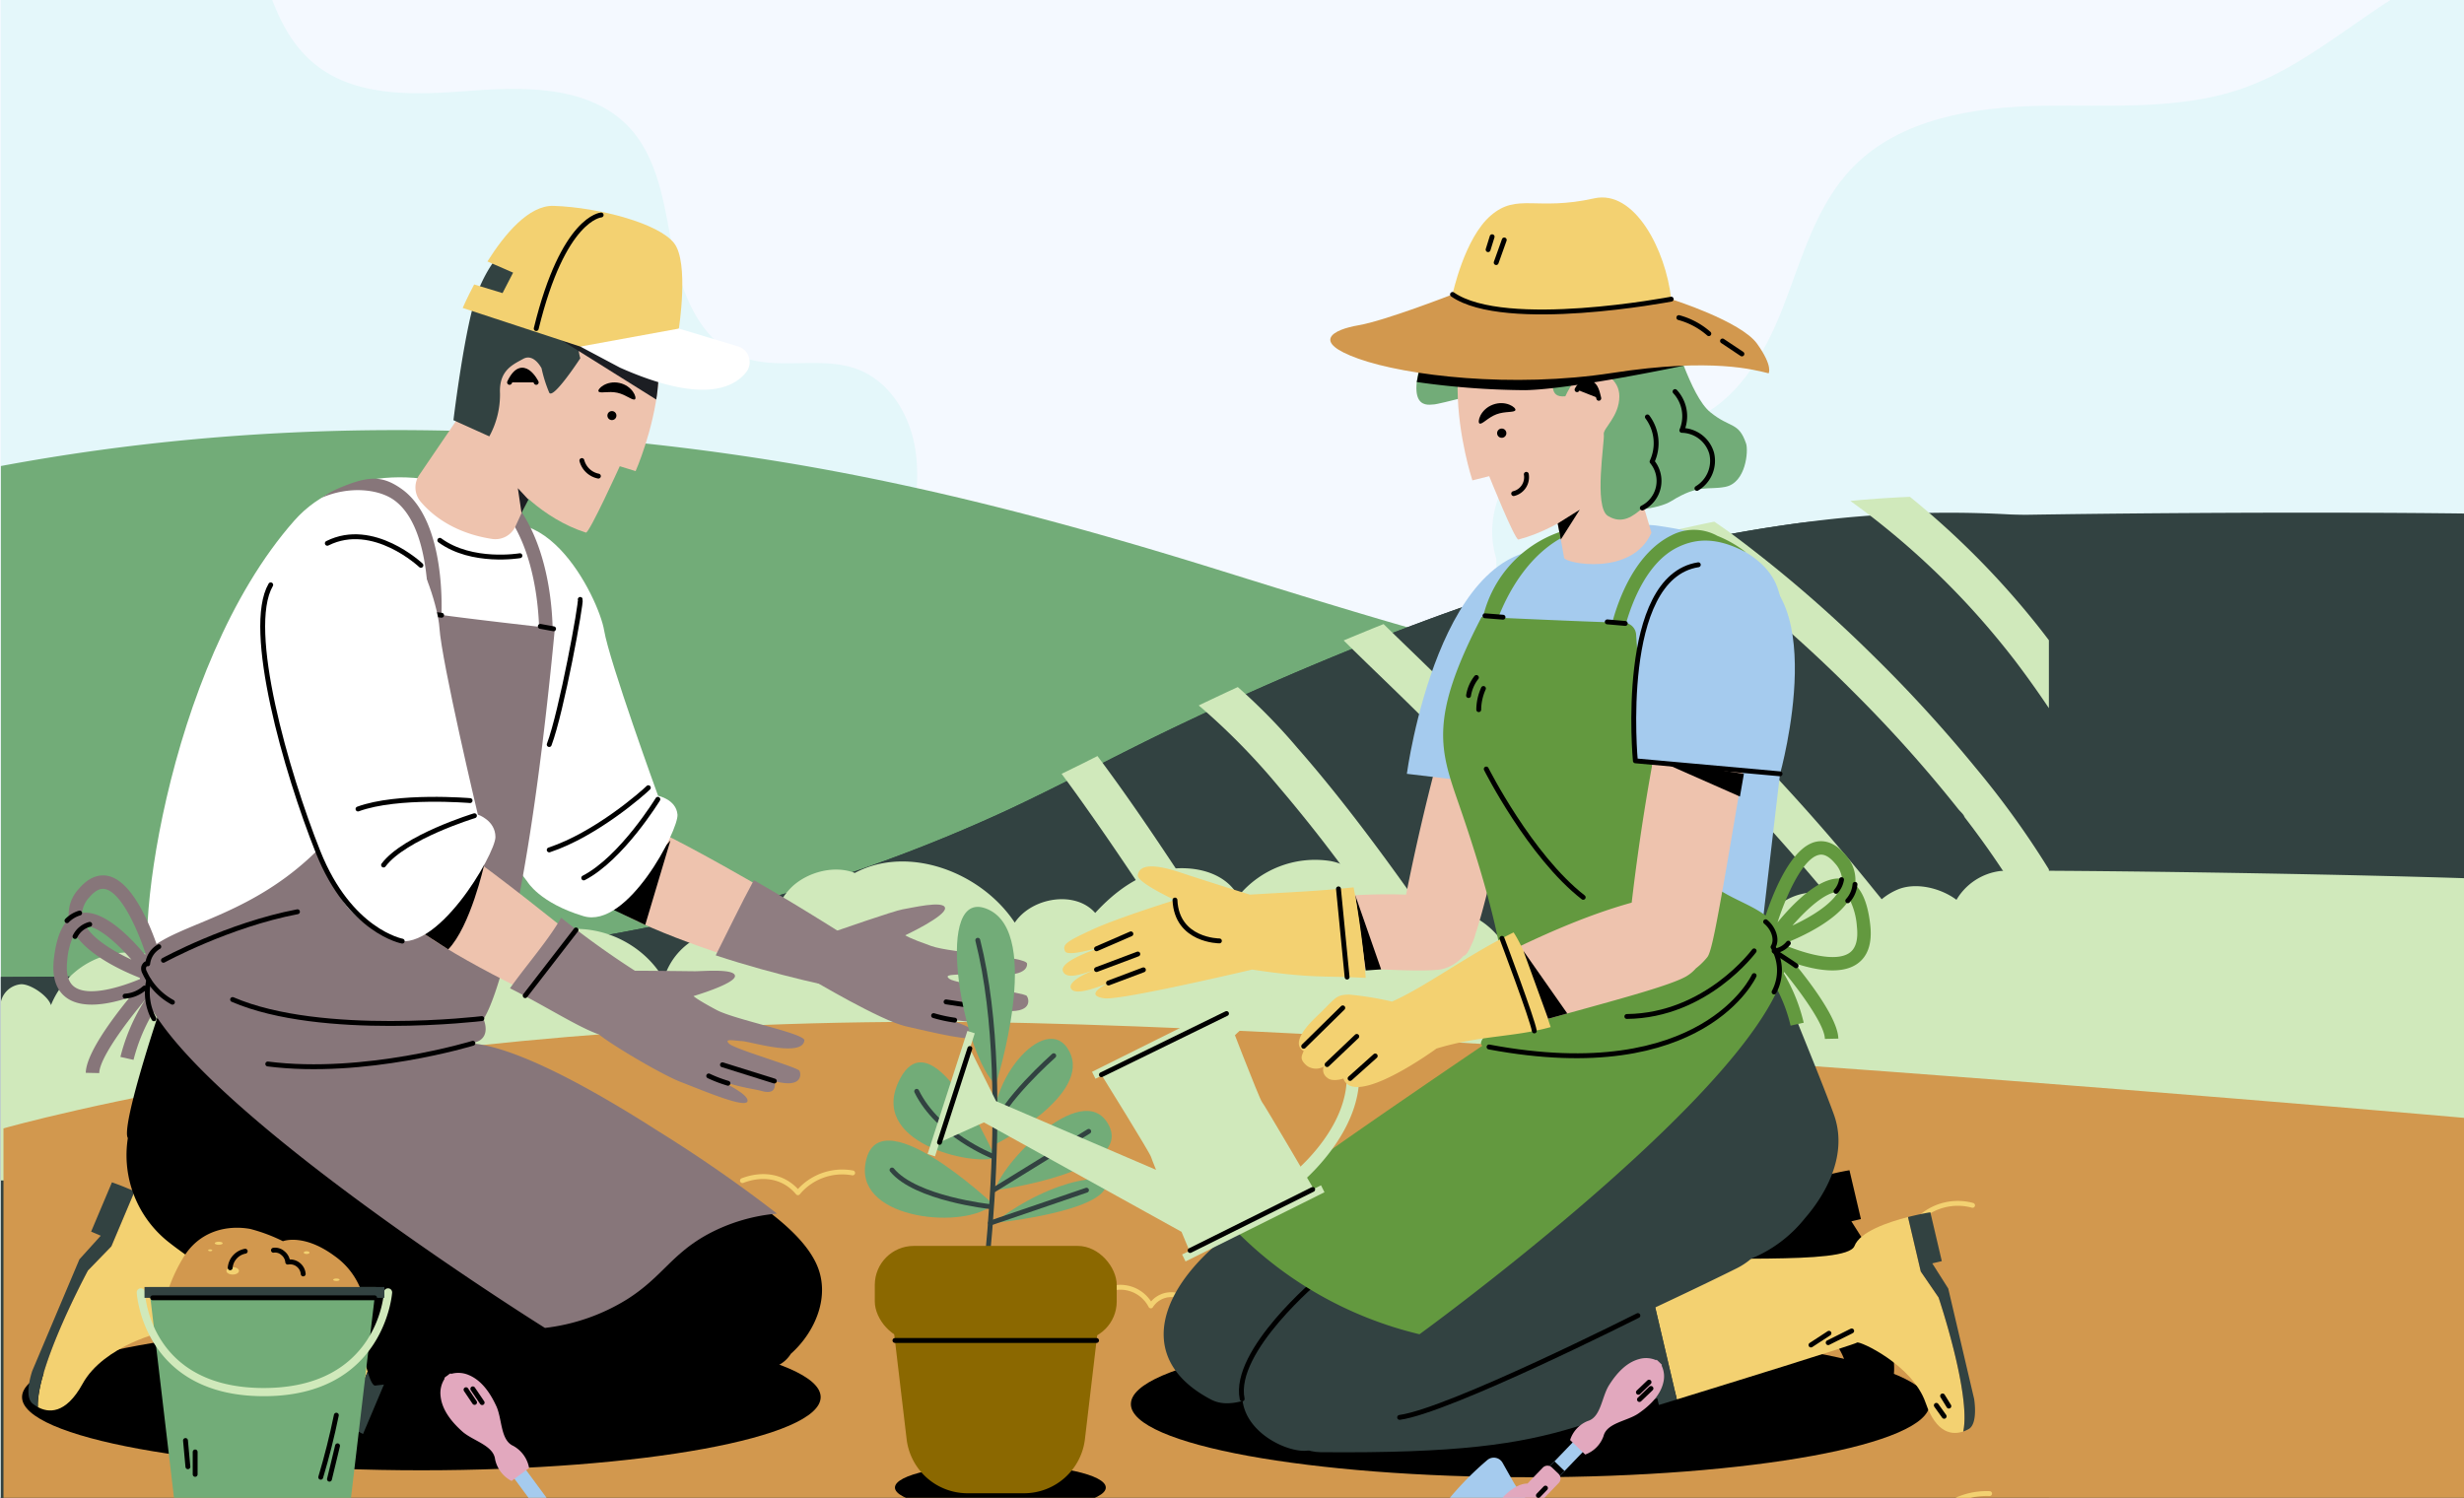 <svg xmlns="http://www.w3.org/2000/svg" xmlns:xlink="http://www.w3.org/1999/xlink" width="505" height="307" viewBox="0 0 505 307">
  <rect x="0" y="0" width="505" height="307" fill="#333333" stroke="none"/>
  <defs>
    <clipPath id="clip-path">
      <rect id="Rectangle_415388" data-name="Rectangle 415388" width="505" height="307" transform="translate(180.051 3998)" fill="#fff" stroke="#707070" stroke-width="1"/>
    </clipPath>
    <clipPath id="clip-path-2">
      <path id="Path_901445" data-name="Path 901445" d="M422.411,170.646V373.762H16.07V261.856c42.287-.149,84.7-1.313,126.141-9.434a318.688,318.688,0,0,0,73.716-23.75c11.311-5.289,22.24-11.238,33.513-16.6q16.886-8.031,34.283-15.129c13.148-5.332,26.792-10.3,40.757-14.493.537-.161,1.076-.318,1.613-.476q1.282-.379,2.566-.749,1.58-.453,3.169-.892c.376-.1.753-.21,1.13-.314q2-.547,4.011-1.074l.414-.11q2.2-.569,4.4-1.111c.052-.013.1-.028.158-.04q2.227-.546,4.464-1.062l.236-.054q2.132-.489,4.268-.948l.588-.125q1.924-.411,3.853-.794l1.162-.229q1.619-.315,3.242-.613.975-.178,1.951-.349,1.217-.215,2.435-.417,1.471-.246,2.944-.475.723-.112,1.447-.222,2.064-.31,4.128-.588l.276-.038a230.3,230.3,0,0,1,30.172-2.053c6.438,0,12.879.3,19.3.926" transform="translate(-16.07 -169.72)" fill="none"/>
    </clipPath>
  </defs>
  <g id="Group_1098718" data-name="Group 1098718" transform="translate(-180.051 -3998)" clip-path="url(#clip-path)">
    <rect id="Rectangle_404545" data-name="Rectangle 404545" width="525.051" height="307" transform="translate(180 3998.065)" fill="#12263f"/>
    <g id="Group_1175128" data-name="Group 1175128" transform="translate(177.438 3997.8)">
      <g id="Group_1111858" data-name="Group 1111858" transform="translate(2.562 -37.2)">
        <rect id="agronomist-checks-yield-with-tablet-harvest-success-with-new-technologies-generative-ai" width="524" height="347.453" transform="translate(0)" fill="#f4f9ff"/>
        <g id="Group_1175129" data-name="Group 1175129" transform="translate(0)">
          <g id="Group_1111857" data-name="Group 1111857" transform="translate(0.229 0)">
            <g id="Group_1111856" data-name="Group 1111856">
              <g id="Group_1111855" data-name="Group 1111855">
                <g id="Group_1111850" data-name="Group 1111850" transform="translate(0)">
                  <g id="Group_1111849" data-name="Group 1111849">
                    <path id="Path_901434" data-name="Path 901434" d="M16.933,157.3c-3.11-9.557,2.477-21.04,11.974-24.608,8.407-3.158,18.113-.508,26.639-3.334,10.273-3.4,16.322-13.8,20.19-23.8S82.5,84.7,90.013,76.994c9.659-9.91,24.714-12.305,38.637-12.563s28.284,1.007,41.393-3.632c12.235-4.33,22.076-13.359,33.218-19.966s25.581-10.7,36.9-4.394V176.656H16.8Z" transform="translate(289.579 -5.345)" fill="#e4f7fa"/>
                    <path id="Path_901435" data-name="Path 901435" d="M307.951.705a29.382,29.382,0,0,1,29.642,10.9c8.678,11.856,7.713,29.762,19.2,39,8.663,6.97,21.062,6.207,32.2,5.377s23.776-.839,31.638,7c6.5,6.488,7.648,16.332,9.4,25.3s5.446,18.888,14.045,22.23c7.583,2.947,16.559-.32,24.122,2.678,6.5,2.577,10.485,9.385,11.569,16.223s-.238,13.8-1.556,20.6H292.37V0h13.187" transform="translate(-292.37)" fill="#e4f7fa"/>
                    <path id="Path_901436" data-name="Path 901436" d="M416.069,209.052a329.922,329.922,0,0,1-62.989-6.906c-29.454-5.944-58.071-14.75-86.565-23.648-29.85-9.322-59.986-17.461-91.106-22.518-52.835-8.587-106.915-8.831-159.339.947V392.885H435.812V208.4q-9.843.71-19.744.653" transform="translate(-16.068 -24.007)" fill="#72ac78"/>
                    <path id="Path_901437" data-name="Path 901437" d="M384.7,171.841l-.285.039q-2.133.285-4.264.606l-1.5.229q-1.521.237-3.041.491-1.258.21-2.516.431-1.007.178-2.016.361-1.675.309-3.348.633l-1.2.237q-1.993.4-3.98.82c-.2.042-.4.086-.606.129q-2.207.475-4.41.979l-.243.055q-2.311.534-4.611,1.1c-.055.013-.109.028-.164.04q-2.277.56-4.546,1.148l-.427.112q-2.075.543-4.144,1.11c-.39.106-.779.216-1.167.323q-1.639.456-3.274.923-1.327.383-2.65.773c-.556.165-1.112.327-1.666.493-14.427,4.333-28.519,9.462-42.1,14.97q-17.979,7.29-35.414,15.628c-11.645,5.538-22.935,11.683-34.618,17.147A329.247,329.247,0,0,1,146.37,255.15c-42.8,8.389-86.619,9.592-130.3,9.746v115.6H435.812V170.677a223.569,223.569,0,0,0-51.109,1.164" transform="translate(-16.068 -27.242)" fill="#324241"/>
                    <path id="Path_901438" data-name="Path 901438" d="M384.7,171.841l-.285.039q-2.133.285-4.264.606l-1.5.229q-1.521.237-3.041.491-1.258.21-2.516.431-1.007.178-2.016.361-1.675.309-3.348.633l-1.2.237q-1.993.4-3.98.82c-.2.042-.4.086-.606.129q-2.207.475-4.41.979l-.243.055q-2.311.534-4.611,1.1c-.055.013-.109.028-.164.04q-2.277.56-4.546,1.148l-.427.112q-2.075.543-4.144,1.11c-.39.106-.779.216-1.167.323q-1.639.456-3.274.923-1.327.383-2.65.773c-.556.165-1.112.327-1.666.493-14.427,4.333-28.519,9.462-42.1,14.97q-17.979,7.29-35.414,15.628c-11.645,5.538-22.935,11.683-34.618,17.147A329.247,329.247,0,0,1,146.37,255.15c-42.8,8.389-86.619,9.592-130.3,9.746v115.6H545.812V170.677c-17.03-1.667-144.154-1.078-161.109,1.164" transform="translate(-16.068 -27.242)" fill="#324241"/>
                  </g>
                </g>
                <g id="Group_1111852" data-name="Group 1111852" transform="translate(13.404 139.028)">
                  <g id="Group_1111851" data-name="Group 1111851" clip-path="url(#clip-path-2)">
                    <path id="Path_901439" data-name="Path 901439" d="M81.3,194.228c4.4,4.56,9.011,8.924,13.557,13.342,5.916,5.747,11.771,11.557,17.449,17.539,6.9,7.266,13.538,14.774,19.851,22.553,7.538,9.29,14.641,18.935,21.215,28.931a350.175,350.175,0,0,1,20.107,34.8q1.235,2.449,2.432,4.917c.927,1.909.584,4.481-1.458,5.56-1.824.963-4.568.583-5.56-1.458a353.762,353.762,0,0,0-19.931-35.688q-4.983-7.813-10.383-15.352-2.536-3.54-5.159-7.016-.63-.834-1.265-1.665-.315-.412-.631-.824l-.271-.351c-.348-.453.6.774,0,.007q-1.252-1.61-2.518-3.209c-6.326-7.965-13-15.651-19.944-23.082-5.757-6.158-11.705-12.13-17.738-18.017-4.71-4.6-9.492-9.122-14.111-13.809q-.7-.709-1.392-1.427a4.063,4.063,0,0,1,5.746-5.747" transform="translate(182.542 -174.093)" fill="#d0e9bb"/>
                    <path id="Path_901440" data-name="Path 901440" d="M17.265,181.047a83.66,83.66,0,0,1,8.341,5.7c3.95,2.983,7.787,6.111,11.543,9.337,9.2,7.9,17.974,16.306,26.436,24.992,9.809,10.07,19.2,20.561,28.013,31.515a291.668,291.668,0,0,1,24.394,34.625c6.115,10.389,11.621,21.527,14.483,33.295q.455,1.87.8,3.763c.384,2.084-.571,4.483-2.838,5-1.993.454-4.587-.6-5-2.838A82.783,82.783,0,0,0,118.82,310.9c-.241-.609-.491-1.214-.741-1.819-.317-.767.4.922.067.158l-.175-.407q-.243-.562-.49-1.122-.918-2.074-1.907-4.115c-1.35-2.794-2.791-5.544-4.3-8.256-3.229-5.8-6.769-11.43-10.5-16.92q-2.906-4.27-5.964-8.435-1.569-2.138-3.171-4.251-.8-1.062-1.618-2.117c-.138-.18-.42-.62.146.189-.1-.145-.219-.283-.328-.423q-.491-.634-.987-1.265C80.181,251.048,70.9,240.465,61.193,230.3c-8.563-8.97-17.46-17.643-26.767-25.842-3.664-3.227-7.395-6.383-11.235-9.4q-.319-.251-.641-.5l-.254-.2c-.52-.406.767.588.382.295-.432-.328-.861-.66-1.294-.986q-1.162-.876-2.342-1.728c-1.347-.97-2.714-1.915-4.116-2.8q-.87-.553-1.762-1.073a4.064,4.064,0,1,1,4.1-7.017" transform="translate(278.982 -171.74)" fill="#d0e9bb"/>
                    <path id="Path_901441" data-name="Path 901441" d="M6.11,170.793c6.29,3.169,11.994,7.563,17.5,11.906a271.481,271.481,0,0,1,21.62,19.136,285.015,285.015,0,0,1,21.908,23.9A180.288,180.288,0,0,1,85.315,251.96c4.293,7.763,8.077,16.229,9.325,25.081.174,1.234.332,2.467.422,3.709A4.083,4.083,0,0,1,91,284.814a4.163,4.163,0,0,1-4.063-4.063q-.049-.677-.119-1.352c-.023-.212-.05-.424-.073-.636-.067-.623.076.546.074.532-.026-.152-.043-.306-.066-.459q-.207-1.4-.5-2.791a55.989,55.989,0,0,0-1.593-5.847q-.5-1.537-1.083-3.048-.266-.7-.546-1.391c-.107-.267-.22-.531-.328-.8-.163-.408.225.527.2.47-.074-.166-.142-.335-.215-.5-.906-2.1-1.9-4.163-2.95-6.192A135.323,135.323,0,0,0,72.208,246.1q-2.148-3.226-4.436-6.354-1.182-1.62-2.4-3.217-.276-.363-.553-.725l-.238-.31c-.438-.572.143.144.157.2-.119-.505-.966-1.239-1.291-1.65A276.518,276.518,0,0,0,42.04,210.109a283.472,283.472,0,0,0-21.632-19.628q-1.223-.995-2.461-1.972-.6-.474-1.2-.943c-.721-.562.631.483.108.084l-.706-.541q-2.265-1.725-4.588-3.372a86.581,86.581,0,0,0-7.911-5.06q-.811-.449-1.638-.866a4.091,4.091,0,0,1-1.458-5.56,4.163,4.163,0,0,1,5.56-1.458" transform="translate(324.331 -169.825)" fill="#d0e9bb"/>
                    <path id="Path_901442" data-name="Path 901442" d="M12.189,158.131a170.861,170.861,0,0,1,39.762,36.751q4.854,6.233,9.23,12.81a4.093,4.093,0,0,1-1.458,5.56,4.158,4.158,0,0,1-5.56-1.458q-3.628-5.472-7.6-10.7l-.4-.516c.6.781-.067-.085-.16-.2q-.449-.575-.9-1.145-1.057-1.329-2.139-2.637Q40.9,194.1,38.751,191.7a161.7,161.7,0,0,0-18.724-17.8q-.786-.635-1.579-1.261l-.532-.419c-.082-.064-.981-.759-.25-.2q-1.491-1.146-3.005-2.262-3.235-2.381-6.573-4.614a4.141,4.141,0,0,1-1.458-5.56c1.132-1.755,3.673-2.725,5.56-1.458" transform="translate(352.733 -167.441)" fill="#d0e9bb"/>
                    <path id="Path_901443" data-name="Path 901443" d="M137.355,214.187A119.754,119.754,0,0,1,152.919,229.5c6.124,6.979,11.838,14.32,17.35,21.789q8.677,11.758,16.667,24,7.6,11.567,14.655,23.478c3.816,6.456,7.523,12.987,10.925,19.673q.5.992,1,1.989a4.146,4.146,0,0,1-1.458,5.56c-1.835.969-4.553.576-5.56-1.458-3.179-6.422-6.682-12.684-10.287-18.875q-6.816-11.7-14.2-23.057Q174.106,270.4,165.6,258.6q-2.114-2.916-4.273-5.8-1.042-1.392-2.1-2.775-.5-.657-1.007-1.313c-.084-.109-.168-.217-.251-.326,0,0,.492.635.216.28l-.587-.755q-4.121-5.291-8.467-10.4a137.96,137.96,0,0,0-15.746-16.13q-.875-.736-1.774-1.444c-1.677-1.321-1.487-4.381,0-5.746,1.78-1.634,3.957-1.41,5.746,0" transform="translate(99.402 -177.835)" fill="#d0e9bb"/>
                    <path id="Path_901444" data-name="Path 901444" d="M195.14,230.712c8.232,10.63,15.68,21.885,23.048,33.121,8.741,13.332,17.279,26.823,25.235,40.641a191.156,191.156,0,0,1,9.052,17.1c.866,1.935.625,4.459-1.458,5.56-1.772.936-4.632.614-5.56-1.458-2.269-5.068-4.98-9.943-7.717-14.769-3.715-6.549-7.6-13-11.555-19.405q-12.522-20.282-26-39.962-3.057-4.448-6.194-8.842-1.359-1.9-2.745-3.773-.619-.838-1.247-1.67-.272-.36-.545-.718l-.265-.346c-.539-.705.586.756.2.264a4.448,4.448,0,0,1-1.191-2.873,4.134,4.134,0,0,1,1.191-2.874c1.453-1.334,4.357-1.8,5.746,0" transform="translate(13.505 -180.924)" fill="#d0e9bb"/>
                  </g>
                </g>
                <g id="Group_1111854" data-name="Group 1111854" transform="translate(0 77.87)">
                  <g id="Group_1111853" data-name="Group 1111853">
                    <path id="Path_901446" data-name="Path 901446" d="M16.069,301.055a4.631,4.631,0,0,1,4.119-3.623c1.926-.095,5.552,2.361,6.148,4.279a17.322,17.322,0,0,1,11.556-10.248c5.094-1.28,11.222-.38,15.232,3.146a13.816,13.816,0,0,1,10.124-5.534c3.92-.225,6.178.228,8.917,3.171a17.873,17.873,0,0,1,13.273-9.866c5.594-.79,11.42.468,15.217,4.838a15.179,15.179,0,0,1,13.456-8.127A14.664,14.664,0,0,1,127.1,287.4c8.868-3.6,19.929.462,24.83,8.993a13.817,13.817,0,0,1,9.529-9.532c4.464-1.156,9.815-.447,13.027,3a13.355,13.355,0,0,1,3.8-12.483c3.3-3.027,8.7-4.383,12.8-2.754,10.831-5.815,25.849-.289,32.782,10.18,3.474-5.191,12.4-6.662,16.484-1.988,3.9-4.254,8.731-7.889,14.286-8.867s12.27.314,15.04,5.447a20.341,20.341,0,0,1,18.746-7.242c6.874,1.14,12.363,8.813,15.023,15.541a12.227,12.227,0,0,1,12.457-4.774c4.559,1.08,9.074,5.861,10.006,10.653a13.957,13.957,0,0,1,11.569-6.191c4.507.066,8.308,1.658,10.79,5.594,3.391-5.313,7.825-10.287,13.638-12.239s12.58-1.294,15.309,4.421a12,12,0,0,1,10.829-6.554c4.392.154,7.56,3.724,9.359,7.919a12.8,12.8,0,0,1,7.71-8.625c3.688-1.362,8.575-.151,11.759,2.224a12.194,12.194,0,0,1,8.977-5.9c3.638-.4,127.424,1.043,129.958,3.8v59.623H16.069Z" transform="translate(-16.069 -136.164)" fill="#d0e9bb"/>
                    <path id="Path_901447" data-name="Path 901447" d="M16.354,468.876H545.326V333.33s-208.857-18.919-318.341-21.581c-124.849-3.037-210.63,21.581-210.63,21.581Z" transform="translate(-15.82 -142.518)" fill="#d2984e"/>
                    <path id="Path_901448" data-name="Path 901448" d="M305.974,447.812a5.525,5.525,0,0,0-5.008-.361,5.608,5.608,0,0,0-3.2,3.911c-3.784-4.866-11.017-7.009-16.586-4.426" transform="translate(-108.792 -164.081)" fill="none" stroke="#f3d171" stroke-linecap="round" stroke-linejoin="round" stroke-width="1"/>
                    <path id="Path_901449" data-name="Path 901449" d="M80.967,468.773a8.009,8.009,0,0,0-5.741,2.868,9.734,9.734,0,0,0-10.169-7.322" transform="translate(297.653 -167.041)" fill="none" stroke="#f3d171" stroke-linecap="round" stroke-linejoin="round" stroke-width="1"/>
                    <path id="Path_901450" data-name="Path 901450" d="M487.389,474.127a8.208,8.208,0,0,0-9.206,3.2c-.3-1.333-1.3-1.53-2.6-1.911a3.871,3.871,0,0,0-3.754.965c-1.852-4.413-7.76-7.59-12.423-6.675" transform="translate(-439.821 -167.888)" fill="none" stroke="#f3d171" stroke-linecap="round" stroke-linejoin="round" stroke-width="1"/>
                    <path id="Path_901451" data-name="Path 901451" d="M489.491,445.723a6.668,6.668,0,0,0-3.1-4.739,6.549,6.549,0,0,0-5.605-.518,9.485,9.485,0,0,0-4.6-6.242,9.878,9.878,0,0,0-7.906-.749" transform="translate(-449.372 -162.018)" fill="none" stroke="#f3d171" stroke-linecap="round" stroke-linejoin="round" stroke-width="1"/>
                    <path id="Path_901452" data-name="Path 901452" d="M57.012,426.671A15.036,15.036,0,0,0,44,433.2a9.909,9.909,0,0,0-13.451-.724" transform="translate(350.578 -161.003)" fill="none" stroke="#f3d171" stroke-linecap="round" stroke-linejoin="round" stroke-width="1"/>
                    <path id="Path_901453" data-name="Path 901453" d="M45.853,356.212A11.519,11.519,0,0,0,34.7,359.168" transform="translate(358.247 -149.63)" fill="none" stroke="#f3d171" stroke-linecap="round" stroke-linejoin="round" stroke-width="1"/>
                    <path id="Path_901454" data-name="Path 901454" d="M241.33,377.9a4.945,4.945,0,0,0-5.1,2.214,7.023,7.023,0,0,0-6.987-3.775" transform="translate(-0.545 -152.922)" fill="none" stroke="#f3d171" stroke-linecap="round" stroke-linejoin="round" stroke-width="1"/>
                    <path id="Path_901455" data-name="Path 901455" d="M330.7,348.339a11.829,11.829,0,0,0-11.214,4.061c-2.858-3.439-7.214-4.08-11.371-2.485" transform="translate(-156.128 -148.4)" fill="none" stroke="#f3d171" stroke-linecap="round" stroke-linejoin="round" stroke-width="1"/>
                    <path id="Path_901456" data-name="Path 901456" d="M315.925,400.246c0,8.282,36.64,15,81.839,15s81.839-6.713,81.839-15-36.641-15-81.839-15-81.839,6.713-81.839,15" transform="translate(-311.585 -154.357)"/>
                    <path id="Path_901457" data-name="Path 901457" d="M270.018,288.358s12.321-4.295,13.887-4.522,8.519-1.945,8.688-.264-8.162,5.578-8.162,5.578.653.552,5.367,2.21c4.219,1.483,19.545,2.105,19.608,3.62.155,3.749-11.523,1.987-13.2,2.158s-4.054-.013-2.666.976,15.281,2.769,15.8,3.464,1.206,3.728-4.992,3c0,0,1.409,2.989-2.357,2.525-1.869-.231-5.3.022-10.1-1.114,0,0,7.523,2.049,7.4,3.729s-9.613-.782-14.706-1.9-19.355-9.62-19.355-9.62Z" transform="translate(-99.083 -137.92)" fill="#8f7d81"/>
                    <path id="Path_901458" data-name="Path 901458" d="M330.638,274.984c.079-6.434,3.973-13.913,11.355-11.564,3.529,1.122,13.988,6.885,23.947,12.595-2.555,4.661-4.8,9.439-7.143,14.061-13.747-4.557-28.214-10.546-28.159-15.092" transform="translate(-210.273 -134.731)" fill="#eec3ae"/>
                    <path id="Path_901459" data-name="Path 901459" d="M283.1,308.39s-9.125-1.389-11.543-1.772" transform="translate(-77.838 -141.736)" fill="none" stroke="#000" stroke-linecap="round" stroke-linejoin="round" stroke-width="1"/>
                    <path id="Path_901460" data-name="Path 901460" d="M287.525,310.9a28.78,28.78,0,0,1-4.318-.932" transform="translate(-92.04 -142.274)" fill="none" stroke="#000" stroke-linecap="round" stroke-linejoin="round" stroke-width="1"/>
                    <path id="Path_901461" data-name="Path 901461" d="M335.751,290.67l-4.073,8.374c-.325.249-14.014-2.674-26.258-6.732,2.345-4.623,5.268-10.749,7.824-15.41,10.883,6.24,22.508,13.768,22.508,13.768" transform="translate(-158.912 -136.966)" fill="#8f7d81"/>
                    <path id="Path_901462" data-name="Path 901462" d="M364.851,267.188l-5.17,17.326L352.6,281.15Z" transform="translate(-227.618 -135.407)"/>
                    <path id="Path_901463" data-name="Path 901463" d="M401.228,245.638s3.686.726,3.974,3.83-10.237,23.555-19.274,20.834-11.52-7.1-11.52-7.1-22.029-28.528-21.791-38.392-7.641-15.2,8.261-30.293S389.105,205.3,390.161,211.7s11.068,33.942,11.068,33.942" transform="translate(-266.529 -122.996)" fill="#fff"/>
                    <path id="Path_901464" data-name="Path 901464" d="M447.235,386.844s-20.4-7.667-30.5-9.144c-20.094-2.937-14.25-2.97-51.53-6.156-1.817-.155-4.653,11.315-2.8,12.2,37.515,17.886,36.41,26.691,80.548,26.39,17.27-6.378,12.949-19.467,4.281-23.286" transform="translate(-325.316 -152.157)"/>
                    <path id="Path_901465" data-name="Path 901465" d="M428.093,369.1s-10.587,19.627-10.27,28c2.1,1.148,5.667,1.621,9.193-4.812,4.227-7.711,16.658-10.986,17.011-10.447.29.436,26.865,13.9,36.777,18.915l11.926-28.226c-12.062-4.2-43.656-6.771-44.59-11.432-.654-3.274-6.28-6.349-10.48-8.22L432.9,364.153Z" transform="translate(-410.248 -149.161)" fill="#f3d171"/>
                    <path id="Path_901466" data-name="Path 901466" d="M417.086,406.37s9.171-21.707,11.949-28.284a13,13,0,0,0-3.7-1.8l-11.926,28.226,3.674,1.855" transform="translate(-342.856 -152.919)" fill="#324241"/>
                    <path id="Path_901467" data-name="Path 901467" d="M500.53,350.671l-4.271,10.112,1.973.834-4.371,4.84L484.2,389.316s-1.818,5.189.07,6.716a7.18,7.18,0,0,0,1.065.714c-.317-8.373,10.269-28,10.269-28l4.8-4.948,4.763-11.274c-2.593-1.156-4.645-1.853-4.645-1.853" transform="translate(-477.763 -148.807)" fill="#324241"/>
                    <path id="Path_901468" data-name="Path 901468" d="M315.845,330.758c-1.974-3.189,13.209-46.847,14.666-47.6s51,11.58,51,11.58c-.091.273-.674,7-1.586,14.8,53.485,25.483,71.988,36.793,76.872,46.665,3.366,6.8-.179,14.449-5.07,18.779a6.388,6.388,0,0,1-3.613,2.761,139.943,139.943,0,0,1-24.947,4.8c-3,6.482-10.224,10.96-15.21,9.476a321.25,321.25,0,0,1-31.986-11.363c-2.877.17-6,.437-9.422.833-.729.084-1.607-2.576-2.353-6.036-25.833-12.079-39.643-23.1-39.643-23.1a22.691,22.691,0,0,1-8.705-21.593" transform="translate(-289.823 -137.965)"/>
                    <path id="Path_901469" data-name="Path 901469" d="M463.612,220.114c-5.819,33.23-23.3,45.426-25.837,70.423-.3,3.008-52.838-1.2-59.73-8.4-4.758-4.971,2.144-64.582,28.831-94.762,9.91-11.208,29.074-11.417,43.073-2.522,13.264,8.428,14.256,31.873,13.663,35.258" transform="translate(-346.699 -121.179)" fill="#fff"/>
                    <path id="Path_901470" data-name="Path 901470" d="M380.965,208.354c.285.574-3.805,22.973-6.355,29.749" transform="translate(-262.226 -125.963)" fill="none" stroke="#000" stroke-linecap="round" stroke-linejoin="round" stroke-width="1"/>
                    <path id="Path_901471" data-name="Path 901471" d="M370.868,257.157s-7.406,12.1-15.188,16.116" transform="translate(-236.223 -133.797)" fill="none" stroke="#000" stroke-linecap="round" stroke-linejoin="round" stroke-width="1"/>
                    <path id="Path_901472" data-name="Path 901472" d="M378.313,254.327c-1.038,1.033-10.642,9.533-20.313,12.749" transform="translate(-245.616 -133.343)" fill="none" stroke="#000" stroke-linecap="round" stroke-linejoin="round" stroke-width="1"/>
                    <path id="Path_901473" data-name="Path 901473" d="M405.767,197.077s-9.83,1.683-16.421-3.156" transform="translate(-299.385 -123.647)" fill="none" stroke="#000" stroke-linecap="round" stroke-linejoin="round" stroke-width="1"/>
                    <path id="Path_901474" data-name="Path 901474" d="M411.7,214.879s-20.56-2.3-25.179-3.083c-13.644,61.127-46.56,59.855-57.407,68.439-19.561,15.483,80.557,77.992,80.557,77.992a40.911,40.911,0,0,0,16.844-5.874c7.223-4.579,9.048-9.25,16.57-13.346a36.623,36.623,0,0,1,14.146-4.212,287.707,287.707,0,0,0-24.391-16.93c-13.36-8.553-29.051-17.283-38.37-17.989,4.627-.57,2.605-4.967,2.605-4.967s7.986-10.2,14.624-80.03" transform="translate(-298.159 -126.516)" fill="#87767a"/>
                    <path id="Path_901475" data-name="Path 901475" d="M391.212,214.332a1.377,1.377,0,0,0,1.375-1.31c.04-.784.844-19.333-8.85-29.959a1.378,1.378,0,1,0-2.036,1.858c8.914,9.77,8.142,27.785,8.132,27.965a1.38,1.38,0,0,0,1.31,1.444c.022,0,.045,0,.068,0" transform="translate(-279.516 -121.832)" fill="#87767a"/>
                    <path id="Path_901476" data-name="Path 901476" d="M431.761,209.058a1.378,1.378,0,0,0,1.284-1.284c.055-.821,1.237-20.2-8.152-26.81-4.06-2.86-6.934-2.707-13.359.089a19.98,19.98,0,0,0-2.962,1.715c5.483-2.384,11.513-1.818,14.733.45,8.136,5.73,7,24.187,6.989,24.372a1.378,1.378,0,0,0,1.283,1.467,1.341,1.341,0,0,0,.184,0" transform="translate(-342.789 -121.234)" fill="#87767a"/>
                    <path id="Path_901477" data-name="Path 901477" d="M481.187,316.258c.076-3.559,7.43-12.963,12.048-18.056l.123-.138,2.246.73-1.27-1.806,3.866-4.263-5.072,2.549c-.141-.2-.358-.5-.64-.872l1.744-.473c-.46-1.7-4.683-16.627-11.2-18.075-1.457-.319-3.676-.132-6,2.614a7.61,7.61,0,0,0-2.05,6.211c-1.62,1.472-2.638,4.181-3.091,8.193-.427,3.776.475,6.471,2.681,8.008,3.311,2.308,8.755,1.228,12.862-.148-3.763,4.6-8.922,11.6-9.005,15.467Zm8.651-19.4c-3.879,1.664-10.68,3.862-13.69,1.762-1.311-.914-1.822-2.743-1.517-5.436a14.47,14.47,0,0,1,1.505-5.536c2.905,4.616,10.244,7.878,13.7,9.21m-11.413-10.732c2.579.013,6.407,3.508,9.368,6.877-3.568-1.659-7.693-4.108-9.368-6.877m3.527-7.637a2.059,2.059,0,0,1,.479.059c3.244.719,6.621,8.114,8.464,13.828-3.12-3.789-8.673-9.569-13.224-8.955a5.516,5.516,0,0,1,1.467-3.171c1.266-1.5,2.234-1.761,2.814-1.761" transform="translate(-461.028 -136.779)" fill="#87767a"/>
                    <path id="Path_901478" data-name="Path 901478" d="M477.642,317.663a36.985,36.985,0,0,1,7.328-14.425l-2.071-1.82a39.307,39.307,0,0,0-7.947,15.646Z" transform="translate(-450.451 -140.901)" fill="#87767a"/>
                    <path id="Path_901479" data-name="Path 901479" d="M442.872,316.718s-22.168,6.777-42.04,4.249" transform="translate(-346.132 -143.357)" fill="none" stroke="#000" stroke-linecap="round" stroke-linejoin="round" stroke-width="1"/>
                    <path id="Path_901480" data-name="Path 901480" d="M449.726,309.951s-32.851,3.963-51.083-3.905" transform="translate(-351.148 -141.644)" fill="none" stroke="#000" stroke-linecap="round" stroke-linejoin="round" stroke-width="1"/>
                    <path id="Path_901481" data-name="Path 901481" d="M443.657,294.565s13.236-7.236,27.468-9.955" transform="translate(-410.336 -138.203)" fill="none" stroke="#000" stroke-linecap="round" stroke-linejoin="round" stroke-width="1"/>
                    <path id="Path_901482" data-name="Path 901482" d="M477.318,293.147a4.687,4.687,0,0,0-2.276,3.514c-.291-.249-.707.289-.818.656a1.618,1.618,0,0,0,.193,1.107,13.2,13.2,0,0,0,5.693,6.1" transform="translate(-444.951 -139.574)" fill="none" stroke="#000" stroke-linecap="round" stroke-linejoin="round" stroke-width="1"/>
                    <path id="Path_901483" data-name="Path 901483" d="M478.987,301.361a11.291,11.291,0,0,0,1.066,7.874" transform="translate(-448.683 -140.892)" fill="none" stroke="#000" stroke-linecap="round" stroke-linejoin="round" stroke-width="1"/>
                    <path id="Path_901484" data-name="Path 901484" d="M497.39,287.687a4.672,4.672,0,0,0-3.011,2.489" transform="translate(-479.182 -138.697)" fill="none" stroke="#000" stroke-linecap="round" stroke-linejoin="round" stroke-width="1"/>
                    <path id="Path_901485" data-name="Path 901485" d="M499.43,284.924a6.053,6.053,0,0,0-2.593,1.57" transform="translate(-483.285 -138.254)" fill="none" stroke="#000" stroke-linecap="round" stroke-linejoin="round" stroke-width="1"/>
                    <path id="Path_901486" data-name="Path 901486" d="M484.983,303.24a6.652,6.652,0,0,1-3.993,1.657" transform="translate(-455.535 -141.194)" fill="none" stroke="#000" stroke-linecap="round" stroke-linejoin="round" stroke-width="1"/>
                    <path id="Path_901487" data-name="Path 901487" d="M383.854,215.432l-2.727-.5" transform="translate(-270.571 -127.019)" fill="none" stroke="#000" stroke-linecap="round" stroke-linejoin="round" stroke-width="1"/>
                    <path id="Path_901488" data-name="Path 901488" d="M411.04,212.157l-2.57-.319" transform="translate(-320.712 -126.523)" fill="none" stroke="#000" stroke-linecap="round" stroke-linejoin="round" stroke-width="1"/>
                    <path id="Path_901489" data-name="Path 901489" d="M424.167,195.829c15.841,7.484,19.4,66.131,19.135,71.651-.185,3.91-3.312,10.369-12.582,3.194-5.028-3.886-14.785-9.974-25.966-62-.8-3.741,8.073-18.206,19.413-12.848" transform="translate(-349.825 -123.764)" fill="#a5cbee"/>
                    <path id="Path_901490" data-name="Path 901490" d="M379.319,277.026c1.046-6.349,6.022-13.156,12.968-9.722,3.518,1.739,13.952,9.806,23.392,17.344-2.491,4.473-6.2,8.022-9.208,12.34-13.365-6.7-27.921-15.291-27.151-19.961" transform="translate(-300.854 -135.277)" fill="#eec3ae"/>
                    <path id="Path_901491" data-name="Path 901491" d="M411.042,272.989s-2.785,12.558-7.355,17.289l-5.6-3.611,10.968-14.825Z" transform="translate(-312.002 -136.154)"/>
                    <path id="Path_901492" data-name="Path 901492" d="M319.907,300.531c3.014-4.318,7.981-9.988,10.472-14.461a180.545,180.545,0,0,0,15.115,10.864c3.961,0,11.028.1,12.28.108,1.509.011,8.318-.61,8.236,1s-8.5,4.09-8.5,4.09.536.614,4.744,2.855c3.768,2.006,18.136,4.8,17.978,6.234-.392,3.557-11.155.218-12.765.137s-3.823-.594-2.656.538,14.019,4.809,14.409,5.539.6,3.69-5.139,2.11c0,0,.9,3.021-2.586,2.043-1.73-.486-5-.741-9.368-2.5,0,0,6.8,3.013,6.449,4.581s-8.957-2.12-13.6-3.9c-3.917-1.505-14.053-7.51-16.877-9.793-4.283-1.488-10.924-5.8-18.188-9.44" transform="translate(-215.554 -138.438)" fill="#8f7d81"/>
                    <path id="Path_901493" data-name="Path 901493" d="M337.871,325.307s-8.409-2.623-10.635-3.33" transform="translate(-179.347 -144.201)" fill="none" stroke="#000" stroke-linecap="round" stroke-linejoin="round" stroke-width="1"/>
                    <path id="Path_901494" data-name="Path 901494" d="M342.5,326.2a27.427,27.427,0,0,1-3.94-1.5" transform="translate(-193.485 -144.639)" fill="none" stroke="#000" stroke-linecap="round" stroke-linejoin="round" stroke-width="1"/>
                    <line id="Line_574" data-name="Line 574" x1="10.413" y2="13.465" transform="translate(107.463 150.141)" fill="none" stroke="#000" stroke-linecap="round" stroke-linejoin="round" stroke-width="1"/>
                    <path id="Path_901495" data-name="Path 901495" d="M442.4,248.593s3.6,1.172,3.6,4.606-12.372,24.8-21.117,20.893-10.814-8.96-10.814-8.96-19.3-33.539-18.148-44.336-6.2-17.46,11.027-32.392,27.107,14.7,27.566,21.824,7.884,38.364,7.884,38.364" transform="translate(-344.638 -122.095)" fill="#fff"/>
                    <path id="Path_901496" data-name="Path 901496" d="M446.681,277.822s-10.758-1.964-17.261-18.313-14.941-45.639-9.689-54.713" transform="translate(-364.425 -125.392)" fill="none" stroke="#000" stroke-linecap="round" stroke-linejoin="round" stroke-width="1"/>
                    <path id="Path_901497" data-name="Path 901497" d="M419.079,261.168s-14.306,4.365-18.626,10.107" transform="translate(-322.02 -134.441)" fill="none" stroke="#000" stroke-linecap="round" stroke-linejoin="round" stroke-width="1"/>
                    <path id="Path_901498" data-name="Path 901498" d="M424.489,257.422s-14.817-1.263-22.973,1.723" transform="translate(-328.323 -133.797)" fill="none" stroke="#000" stroke-linecap="round" stroke-linejoin="round" stroke-width="1"/>
                    <path id="Path_901499" data-name="Path 901499" d="M432.7,198.908s-9.764-9.239-19.183-4.513" transform="translate(-346.611 -123.507)" fill="none" stroke="#000" stroke-linecap="round" stroke-linejoin="round" stroke-width="1"/>
                    <path id="Path_901500" data-name="Path 901500" d="M409.772,170.835c-.171.18-4,8.538-6.073,13.081a4.53,4.53,0,0,1-4.808,2.588c-3.843-.575-10.068-2.321-14.6-7.6a4.539,4.539,0,0,1-.31-5.509l16.3-23.939Z" transform="translate(-298.228 -116.51)" fill="#eec3ae"/>
                    <path id="Path_901501" data-name="Path 901501" d="M379.482,128.5c21.666,7.738,7.063,40.641,7.063,40.641l-3.249-1s-6.272,13.814-6.943,13.6c-8.992-2.865-15.474-10.193-15.936-11.811-.243-.725-.426-6.561.833-9.618.378-.026-10.923-7.182-3.14-24.422,1.919-3.62,14.105-9.987,21.372-7.392" transform="translate(-256.452 -113.049)" fill="#eec3ae"/>
                    <path id="Path_901502" data-name="Path 901502" d="M395.4,140.947c-9.7,1.964-6.031,1.723-12.521-.8s-4.275,4.315-4.275,4.315-5.573,8.549-6.369,7.057a27.757,27.757,0,0,1-1.569-4.984s-1.579-3.155-3.775-1.938-4.966,2.391-4.746,7.088a17.794,17.794,0,0,1-2.191,8.793l-7.351-3.318s2.408-19.978,5.012-26.431c13.022-32.277,47.435,8.27,37.786,10.222" transform="translate(-259.847 -111.508)" fill="#324241"/>
                    <path id="Path_901503" data-name="Path 901503" d="M373.576,177.638a4.373,4.373,0,0,1-3.384-3.185" transform="translate(-251.114 -120.522)" fill="none" stroke="#000" stroke-linecap="round" stroke-linejoin="round" stroke-width="1"/>
                    <path id="Path_901504" data-name="Path 901504" d="M365.814,163.08a.923.923,0,1,0,1.112-.686.924.924,0,0,0-1.112.686" transform="translate(-241.478 -118.582)"/>
                    <path id="Path_901505" data-name="Path 901505" d="M361.174,157.216c.307.479,2.034-.122,3.841.272s3.131,1.654,3.609,1.347-.513-2.78-3.172-3.356-4.587,1.261-4.279,1.738" transform="translate(-238.679 -117.458)"/>
                    <path id="Path_901506" data-name="Path 901506" d="M389.441,183.536l-2.17-2.346s.583,4.015.756,5.089c1.155-2.242,1.414-2.743,1.414-2.743" transform="translate(-281.317 -121.603)" fill="#1c1e23"/>
                    <path id="Path_901507" data-name="Path 901507" d="M390.837,154.886s-2.782-5.645-5.466,0" transform="translate(-281.117 -116.979)"/>
                    <path id="Path_901508" data-name="Path 901508" d="M390.837,154.886s-2.782-5.645-5.466,0" transform="translate(-281.117 -116.979)" fill="none" stroke="#000" stroke-linecap="round" stroke-linejoin="round" stroke-width="1"/>
                    <path id="Path_901509" data-name="Path 901509" d="M375.283,151.217s-.207,3.9-.586,6.025l-19.329-12.1Z" transform="translate(-240.376 -115.818)" fill="#1c1e23"/>
                    <path id="Path_901510" data-name="Path 901510" d="M357.865,130.144l2.165-4.19-5.26-2.292c3.527-5.608,8.5-11.577,13.59-11.393,9.537.344,21.551,3.652,24.661,7.634s.977,17.515.977,17.515c-4.669,4.167-20.189,3.686-20.189,3.686L349.7,133.186s.87-2.025,2.349-4.812Z" transform="translate(-255.047 -110.54)" fill="#f3d171"/>
                    <path id="Path_901511" data-name="Path 901511" d="M367.253,151.15c-2.661,3.379-9.312,6.447-25.881-.918l-8.123-4.318,20.189-3.687,12.12,3.648a3.357,3.357,0,0,1,1.695,5.275" transform="translate(-214.487 -115.349)" fill="#fff"/>
                    <path id="Path_901512" data-name="Path 901512" d="M382.826,114.493s-7.738.46-13.309,23.283" transform="translate(-259.797 -110.898)" fill="none" stroke="#000" stroke-linecap="round" stroke-linejoin="round" stroke-width="1"/>
                    <path id="Path_901513" data-name="Path 901513" d="M276.53,319.64s9.679-30.583-1.607-35.69S269.328,312.1,276,319.4" transform="translate(-72.561 -138.012)" fill="#72ac78"/>
                    <path id="Path_901514" data-name="Path 901514" d="M254.962,337.157s19.665-10.015,14.966-18.962-18.6,7.518-14.966,18.962" transform="translate(-50.952 -143.183)" fill="#72ac78"/>
                    <path id="Path_901515" data-name="Path 901515" d="M294.154,340.954s-12.669-29.314-19.544-16.178,14.951,17.849,19.544,16.178" transform="translate(-90.336 -144.107)" fill="#72ac78"/>
                    <path id="Path_901516" data-name="Path 901516" d="M244.875,349.487s28.493-3.752,23.077-13.491-22.843,9.086-23.077,13.491" transform="translate(-40.973 -146.008)" fill="#72ac78"/>
                    <path id="Path_901517" data-name="Path 901517" d="M300.112,353.513s-24.1-22.785-26.19-8.083c-1.633,11.459,20.789,13.31,26.19,8.083" transform="translate(-96.761 -147.172)" fill="#72ac78"/>
                    <path id="Path_901518" data-name="Path 901518" d="M246.22,358.89s18.662-1.879,22.4-6.482-10.311-3.111-22.4,6.482" transform="translate(-42.695 -148.683)" fill="#72ac78"/>
                    <path id="Path_901519" data-name="Path 901519" d="M273.372,374.331s8.229-51.1.192-82.759" transform="translate(-73.345 -139.321)" fill="none" stroke="#324241" stroke-linecap="round" stroke-linejoin="round" stroke-width="1"/>
                    <path id="Path_901520" data-name="Path 901520" d="M289.522,341.714s-11.142-4.356-15.507-13.262" transform="translate(-86.32 -145.24)" fill="none" stroke="#324241" stroke-linecap="round" stroke-linejoin="round" stroke-width="1"/>
                    <path id="Path_901521" data-name="Path 901521" d="M271.1,319.759s-10.805,9.57-12.069,14.933" transform="translate(-55.311 -143.845)" fill="none" stroke="#324241" stroke-linecap="round" stroke-linejoin="round" stroke-width="1"/>
                    <path id="Path_901522" data-name="Path 901522" d="M294.663,355.167s-15.281-1.639-20.107-7.5" transform="translate(-91.915 -148.325)" fill="none" stroke="#324241" stroke-linecap="round" stroke-linejoin="round" stroke-width="1"/>
                    <line id="Line_575" data-name="Line 575" x1="19.549" y2="12.058" transform="translate(203.409 191.42)" fill="none" stroke="#324241" stroke-linecap="round" stroke-linejoin="round" stroke-width="1"/>
                    <line id="Line_576" data-name="Line 576" x1="19.69" y2="6.729" transform="translate(202.809 203.478)" fill="none" stroke="#324241" stroke-linecap="round" stroke-linejoin="round" stroke-width="1"/>
                    <path id="Path_901523" data-name="Path 901523" d="M246.315,424.288c0,2.623,9.673,4.751,21.607,4.751s21.606-2.127,21.606-4.751-9.673-4.751-21.606-4.751-21.607,2.126-21.607,4.751" transform="translate(-63.072 -159.861)"/>
                    <path id="Path_901524" data-name="Path 901524" d="M291.421,370.2H246.315L250.6,406.44a12.574,12.574,0,0,0,12.487,11.1h11.571a12.574,12.574,0,0,0,12.487-11.1Z" transform="translate(-64.965 -151.941)" fill="#8b6800"/>
                    <rect id="Rectangle_404741" data-name="Rectangle 404741" width="49.58" height="19.384" rx="7.993" transform="translate(179.113 214.901)" fill="#8b6800"/>
                    <line id="Line_577" data-name="Line 577" x1="41.32" transform="translate(183.243 234.285)" fill="none" stroke="#000" stroke-linecap="round" stroke-linejoin="round" stroke-width="1"/>
                    <path id="Path_901525" data-name="Path 901525" d="M45.217,401.948c0,8.282,36.64,14.995,81.839,14.995S208.9,410.23,208.9,401.948s-36.641-14.995-81.839-14.995-81.839,6.713-81.839,14.995" transform="translate(186.38 -154.63)"/>
                    <path id="Path_901526" data-name="Path 901526" d="M169.493,268.575c2.241-11.273,7.3-34.292,15.19-56.013,3.69-10.182,22.953-10.79,8.64,24.684-1.342,3.33-6.095,28.957-9.626,39.418a9.021,9.021,0,0,1-.735,1.993c-.55,1.338-1.059,2.2-1.5,2.392-.071.031-.142.056-.212.086a8.372,8.372,0,0,1-4.461,2.723c-4.329.773-18.081-.317-36.367-1.306A88.486,88.486,0,0,0,138.4,270.9c9.965-1.434,20.84-2.709,31.1-2.326" transform="translate(118.509 -125.67)" fill="#eec3ae"/>
                    <path id="Path_901527" data-name="Path 901527" d="M123.86,242.147l30.914,3.672s22.168-45.368,1.085-49.318c-25.28-4.738-32,45.646-32,45.646" transform="translate(164.299 -124.01)" fill="#a5cbee"/>
                    <path id="Path_901528" data-name="Path 901528" d="M179.093,280.574,181.243,296l3.157-.228Z" transform="translate(98.488 -137.556)"/>
                    <path id="Path_901529" data-name="Path 901529" d="M192.7,289.425c-.964.315-8.742,2.839-9.349,1.513-.641-1.413.395-2.05,5.594-4.453s16.923-6.046,16.923-6.046-7.849-3.612-7.612-5.121c.515-3.294,6.83-1.179,9.715-.2,2.035.682,13.114,4.208,13.309,4.2,11.36-.651,15.053-.812,21.2-1.487a168.164,168.164,0,0,1,2.485,18.557c-8.735-.473-10.911.154-23.279-1.7,0,0-26.9,6.357-30.29,5.887-4.447-.615.58-3.021.855-3.13-.412.076-6.773,2.986-7.7,1.106-.749-1.509,3.9-3.54,5.238-3.863-1.556.3-6.1,2.473-6.885.313-.844-2.314,8.852-5.2,9.8-5.569" transform="translate(34.762 -136.427)" fill="#f3d171"/>
                    <line id="Line_578" data-name="Line 578" x1="7.045" y2="3.062" transform="translate(224.552 150.942)" fill="none" stroke="#000" stroke-linecap="round" stroke-linejoin="round" stroke-width="1"/>
                    <line id="Line_579" data-name="Line 579" y1="3.182" x2="8.466" transform="translate(224.552 155.073)" fill="none" stroke="#000" stroke-linecap="round" stroke-linejoin="round" stroke-width="1"/>
                    <path id="Path_901530" data-name="Path 901530" d="M227.687,290.129s-8.739,0-9.11-8.371" transform="translate(22.054 -137.746)" fill="none" stroke="#000" stroke-linecap="round" stroke-linejoin="round" stroke-width="1"/>
                    <line id="Line_580" data-name="Line 580" y1="2.694" x2="7.15" transform="translate(227.016 158.317)" fill="none" stroke="#000" stroke-linecap="round" stroke-linejoin="round" stroke-width="1"/>
                    <line id="Line_581" data-name="Line 581" x2="1.767" y2="18.083" transform="translate(274.145 141.716)" fill="none" stroke="#000" stroke-linecap="round" stroke-linejoin="round" stroke-width="1"/>
                    <path id="Path_901531" data-name="Path 901531" d="M57.545,358.153c11.795-1.969,41.363.64,42.961-3.517,1.121-2.917,6.8-4.869,10.97-5.934,2.576-.657,4.579-.977,4.579-.977l2.348,10.008-1.953.459,3.271,5.157,5.306,22.621s.859,5.077-1.124,6.188a6.708,6.708,0,0,1-1.1.493c-2.116.729-5.487.6-7.726-5.892-2.685-7.785-13.642-12.769-14.054-12.328-.335.358-26.99,8.594-36.93,11.655l-3.683,1.133-6.566-27.992a12.193,12.193,0,0,1,3.7-1.075" transform="translate(262.817 -148.334)"/>
                    <path id="Path_901532" data-name="Path 901532" d="M78.792,385.908s26.356-7.585,39.286-9.018c25.743-2.85,18.3-2.91,65.955-5.933,2.322-.148.9,17.038-1.627,17.713-49.155,13.149-42.991,21.072-99.229,20.573-10.9-.1-15.607-19.551-4.385-23.335" transform="translate(187.291 -152.063)" fill="#324241"/>
                    <path id="Path_901533" data-name="Path 901533" d="M96.868,375.636s6.675,19.787,5.061,27.466c-2.116.729-5.488.6-7.727-5.892-2.685-7.785-13.642-12.769-14.054-12.329-.334.359-26.99,8.594-36.929,11.656L36.665,368.6c11.795-1.969,41.363.639,42.962-3.517,1.12-2.917,6.8-4.869,10.97-5.933l2.618,11.157Z" transform="translate(300.274 -150.168)" fill="#f3d171"/>
                    <path id="Path_901534" data-name="Path 901534" d="M113.467,399.477,106.9,371.485a12.221,12.221,0,0,1,3.7-1.075l6.553,27.934-3.683,1.133" transform="translate(226.342 -151.975)" fill="#324241"/>
                    <path id="Path_901535" data-name="Path 901535" d="M38.681,357.989,41.029,368l-1.953.459,3.271,5.157,5.306,22.621s.859,5.077-1.124,6.188a6.717,6.717,0,0,1-1.1.493c1.614-7.679-5.061-27.466-5.061-27.466l-3.652-5.325L34.1,358.967c2.576-.658,4.579-.978,4.579-.978" transform="translate(356.769 -149.981)" fill="#324241"/>
                    <path id="Path_901536" data-name="Path 901536" d="M43.246,407.373l-1.606-2.248" transform="translate(355.032 -157.547)" fill="none" stroke="#000" stroke-linecap="round" stroke-linejoin="round" stroke-width="1"/>
                    <path id="Path_901537" data-name="Path 901537" d="M41.776,404.917l-1.284-2.088" transform="translate(357.466 -157.179)" fill="none" stroke="#000" stroke-linecap="round" stroke-linejoin="round" stroke-width="1"/>
                    <path id="Path_901538" data-name="Path 901538" d="M69.03,386.953l-4.818,2.409" transform="translate(310.299 -154.63)" fill="none" stroke="#000" stroke-linecap="round" stroke-linejoin="round" stroke-width="1"/>
                    <path id="Path_901539" data-name="Path 901539" d="M73.453,387.527l-3.694,2.408" transform="translate(301.22 -154.723)" fill="none" stroke="#000" stroke-linecap="round" stroke-linejoin="round" stroke-width="1"/>
                    <path id="Path_901540" data-name="Path 901540" d="M89.7,343.029c26.84-14.88,41.484-27.539,47.007-32.116,3.366-8.511,7.4-18.449,9.591-25.348,5.643-17.786,38.689-16.18,43.507.147,1.987,6.731,11.377,28.6,14.985,38.548,3.707,10.221-4.548,19.673-5.93,21.29a27.44,27.44,0,0,1-10.99,8.267,14.537,14.537,0,0,1-2.906,1.949c-11.818,5.883-31.519,14.96-49.426,23.069-20.028,9.072-36.379,13.948-38.5,14.311C93.433,393.765,84.58,390,83.613,383c-2.637.69-4.671.648-6.476-.3-18.074-9.464-9.177-27.623,12.565-39.677" transform="translate(170.881 -136.314)" fill="#324241"/>
                    <path id="Path_901541" data-name="Path 901541" d="M165.242,383.206s-38.675,19.492-48.833,20.87" transform="translate(170.268 -154.029)" fill="none" stroke="#000" stroke-linecap="round" stroke-linejoin="round" stroke-width="1"/>
                    <path id="Path_901542" data-name="Path 901542" d="M210.163,374.141s-17.821,14.812-15.8,24.69" transform="translate(60.042 -152.574)" fill="none" stroke="#000" stroke-linecap="round" stroke-linejoin="round" stroke-width="1"/>
                    <path id="Path_901543" data-name="Path 901543" d="M103.31,192.347c-7.759,2.508-16.729,14.919-20,24.161-3.465,9.8-7.107,14.042,6.585,36.149,3.115,20.516,1.861,32.5,5.394,33.167,13.669,2.576,57.905,2.024,48.576-14.916,1.556-13.517,3.475-29.75,3.475-29.75s3.695-30.774-1.261-39.789c-3.673-6.681-13.823-9.674-24.27-11.123a46.436,46.436,0,0,0-18.5,2.1" transform="translate(217.304 -123.021)" fill="#a5cbee"/>
                    <path id="Path_901544" data-name="Path 901544" d="M111.181,297.095c-1.58-.975,3.821-5.024,3.821-5.024s4.978-5.128-8.576-44.26c-3.929-11.342-6.3-17.634,4.593-38.594l.284.013a24.369,24.369,0,0,1,15.651-17.4l3.639-.267c-9.531,3.318-14.333,13.035-16.172,17.808,5.575.254,16.7.751,23.376.964,1.331-4.925,4.739-14.2,12.139-17.846a9.957,9.957,0,0,1,9.4.107,23.67,23.67,0,0,1,5.878,3.387c-5.629-2.993-9.962-3.041-14.054-1.026-6.1,3-9.191,10.888-10.524,15.5a2.584,2.584,0,0,1,2.042,2.354c3.688,55.16,17.227,50.765,26.547,57.608,1.629-4.907,5.285-14.005,10.3-15.12,1.455-.319,3.675-.13,6,2.614a7.614,7.614,0,0,1,2.051,6.211c1.619,1.473,2.637,4.182,3.09,8.193.427,3.776-.474,6.471-2.681,8.008-3.311,2.305-8.754,1.226-12.862-.149,3.763,4.6,8.923,11.6,9.005,15.467l-2.757.06c-.057-2.692-4.289-8.739-8.345-13.729-.028.1-.054.2-.083.3a35.968,35.968,0,0,1,4.088,10.114l-2.691.6a31.419,31.419,0,0,0-2.69-7.3C159.818,311.58,98.288,356.24,98.288,356.24A78.262,78.262,0,0,1,59.56,333.88c6.609-5.472,13.732-11.043,51.621-36.786m72.24-37.4c-1.733-2.051-2.908-1.79-3.292-1.7-3.245.719-6.622,8.114-8.465,13.828,2.967-3.606,8.141-9,12.552-9a5.107,5.107,0,0,1,.672.044,5.506,5.506,0,0,0-1.467-3.17m-8.7,12.772c3.579-1.66,7.732-4.116,9.412-6.9-2.555,0-6.342,3.376-9.412,6.9m11.687,5.6c1.312-.913,1.823-2.743,1.519-5.437a14.471,14.471,0,0,0-1.506-5.536c-2.735,4.345-9.4,7.49-13.052,8.956.044.191.087.38.118.576,3.951,1.6,10.1,3.411,12.922,1.441" transform="translate(192.464 -123.234)" fill="#63993f"/>
                    <path id="Path_901545" data-name="Path 901545" d="M142.36,300.2s-10.346,22.9-54.33,14.63" transform="translate(216.974 -140.706)" fill="none" stroke="#000" stroke-linecap="round" stroke-linejoin="round" stroke-width="1"/>
                    <path id="Path_901546" data-name="Path 901546" d="M114.121,294.16s-9.763,13.286-26.09,13.452" transform="translate(245.214 -139.736)" fill="none" stroke="#000" stroke-linecap="round" stroke-linejoin="round" stroke-width="1"/>
                    <path id="Path_901547" data-name="Path 901547" d="M129.762,249.762s8.959,17.8,19.871,26.3" transform="translate(174.668 -132.61)" fill="none" stroke="#000" stroke-linecap="round" stroke-linejoin="round" stroke-width="1"/>
                    <path id="Path_901548" data-name="Path 901548" d="M83.569,301.451a9.375,9.375,0,0,0-.214-9.215c1-1.627-.019-3.991-1.511-5.181" transform="translate(279.852 -138.596)" fill="none" stroke="#000" stroke-linecap="round" stroke-linejoin="round" stroke-width="1"/>
                    <path id="Path_901549" data-name="Path 901549" d="M64.891,277.922a5.7,5.7,0,0,1-1.482,3.365" transform="translate(315.113 -137.13)" fill="none" stroke="#000" stroke-linecap="round" stroke-linejoin="round" stroke-width="1"/>
                    <path id="Path_901550" data-name="Path 901550" d="M67.824,276.773a4.86,4.86,0,0,1-1.135,2.4" transform="translate(309.426 -136.945)" fill="none" stroke="#000" stroke-linecap="round" stroke-linejoin="round" stroke-width="1"/>
                    <path id="Path_901551" data-name="Path 901551" d="M82.287,296.926c-1.178-.856-3.317-2.173-4.494-3.03a4.312,4.312,0,0,0,2.911-1.609" transform="translate(285.641 -139.436)" fill="none" stroke="#000" stroke-linecap="round" stroke-linejoin="round" stroke-width="1"/>
                    <path id="Path_901552" data-name="Path 901552" d="M123.187,214.159q-1.847-.161-3.694-.322" transform="translate(209.735 -126.844)" fill="none" stroke="#000" stroke-linecap="round" stroke-linejoin="round" stroke-width="1"/>
                    <path id="Path_901553" data-name="Path 901553" d="M153.03,212.641l-3.7-.293" transform="translate(154.839 -126.605)" fill="none" stroke="#000" stroke-linecap="round" stroke-linejoin="round" stroke-width="1"/>
                    <path id="Path_901554" data-name="Path 901554" d="M157.444,227.419a8.035,8.035,0,0,0-1.606,3.694" transform="translate(144.966 -129.024)" fill="none" stroke="#000" stroke-linecap="round" stroke-linejoin="round" stroke-width="1"/>
                    <path id="Path_901555" data-name="Path 901555" d="M155.08,230.1a10.792,10.792,0,0,0-.963,4.336" transform="translate(148.775 -129.453)" fill="none" stroke="#000" stroke-linecap="round" stroke-linejoin="round" stroke-width="1"/>
                    <path id="Path_901556" data-name="Path 901556" d="M199.664,343.71a1.284,1.284,0,0,0,.81-.287c.211-.17,20.864-17.176,7.4-34.052-2.435-3.052-5.324-4.708-8.586-4.919-3.031-.2-7.95.824-14.132,6.8-.086.082-.151.147-.2.189a1.292,1.292,0,0,0,1.269,2.228,2.2,2.2,0,0,0,.724-.559c5.5-5.319,9.652-6.242,12.17-6.08s4.77,1.492,6.733,3.952c11.859,14.867-6.23,29.8-7.006,30.431a1.292,1.292,0,0,0,.813,2.3" transform="translate(65.965 -141.384)" fill="#d0e9bb"/>
                    <path id="Path_901557" data-name="Path 901557" d="M195.079,335.906l6.253-19.549,5.495,11.032,32.78,14.073c-.578-1.436-.961-2.418-1-2.586-.176-.8-10.2-16.907-10.2-16.907l8.541-4.255,8.481-4.225,8.542-4.254s6.819,17.7,7.351,18.324,11,18.51,11,18.51l-8.542,4.254-8.481,4.225-8.542,4.254s-.814-1.954-1.927-4.634l-40.5-22.428Z" transform="translate(-2.854 -142.156)" fill="#d0e9bb"/>
                    <rect id="Rectangle_404742" data-name="Rectangle 404742" width="1.59" height="31.808" transform="translate(224.339 180.64) rotate(-116.478)" fill="#d0e9bb"/>
                    <rect id="Rectangle_404743" data-name="Rectangle 404743" width="1.59" height="31.808" transform="translate(242.804 218.082) rotate(-116.478)" fill="#d0e9bb"/>
                    <rect id="Rectangle_404744" data-name="Rectangle 404744" width="1.59" height="26.507" transform="translate(191.45 196.544) rotate(-162.087)" fill="#d0e9bb"/>
                    <line id="Line_582" data-name="Line 582" x1="25.641" y2="12.539" transform="translate(225.556 167.274)" fill="none" stroke="#000" stroke-linecap="round" stroke-linejoin="round" stroke-width="1"/>
                    <line id="Line_583" data-name="Line 583" x1="25.123" y2="12.513" transform="translate(243.735 203.328)" fill="none" stroke="#000" stroke-linecap="round" stroke-linejoin="round" stroke-width="1"/>
                    <line id="Line_584" data-name="Line 584" x1="6.221" y2="19.245" transform="translate(192.374 174.437)" fill="none" stroke="#000" stroke-linecap="round" stroke-linejoin="round" stroke-width="1"/>
                    <path id="Path_901558" data-name="Path 901558" d="M85.77,280.125c6.513-3.2,16.2-7.71,25.928-10.4,1.462-12.552,4.772-36.019,11.052-58.58a10.531,10.531,0,0,1,7.176-7.418,6.676,6.676,0,0,1,6.634,1.948c4.291,4.584,4.056,15.311-.661,30.2-.541,1.714-1.985,10.225-3.381,18.457-3.491,20.583-4.489,25.552-5.339,26.587a14.151,14.151,0,0,1-2.331,2.286,7.948,7.948,0,0,1-2.068,1.687c-3.153,1.739-12.016,4.179-24.281,7.555-2.237.615-4.586,1.263-7.031,1.941l-1.1.3-.506-1.019a104.634,104.634,0,0,1-4.784-11.853l-.412-1.156Z" transform="translate(222.543 -125.186)" fill="#eec3ae"/>
                    <path id="Path_901559" data-name="Path 901559" d="M78.662,240.042l29.656,2.663s11.383-40.593-9.94-42.916C72.81,197,78.662,240.042,78.662,240.042" transform="translate(256.329 -124.568)" fill="#a5cbee"/>
                    <path id="Path_901560" data-name="Path 901560" d="M141.255,306.966c4.014-3.816,3.887-4.558,6.832-4.56a65.345,65.345,0,0,1,8.716,1.429c7.011-3.121,15.394-9.5,24.911-14.181,3.124,4.725,6.016,14.8,7.6,19.406-7.641,2.12-14.388,1.659-23.4,4.4,0,0-16.89,12.371-19.093,6.127-.353.2-2.408.694-3.279-.127a1.954,1.954,0,0,1-.745-2.3,3.186,3.186,0,0,1-3.5-.213c-1.472-1.308-1.055-1.88-.6-2.992-1.7-.909-1.451-3.177,2.562-6.991" transform="translate(128.322 -139.013)" fill="#f3d171"/>
                    <line id="Line_585" data-name="Line 585" x1="8.011" y2="7.874" transform="translate(267.014 166.11)" fill="none" stroke="#000" stroke-linecap="round" stroke-linejoin="round" stroke-width="1"/>
                    <line id="Line_586" data-name="Line 586" x1="6.077" y2="5.777" transform="translate(271.815 171.958)" fill="none" stroke="#000" stroke-linecap="round" stroke-linejoin="round" stroke-width="1"/>
                    <line id="Line_587" data-name="Line 587" x1="5.149" y2="4.606" transform="translate(276.526 175.97)" fill="none" stroke="#000" stroke-linecap="round" stroke-linejoin="round" stroke-width="1"/>
                    <path id="Path_901561" data-name="Path 901561" d="M141.7,291.108s6.263,16.571,6.63,18.976" transform="translate(165.952 -139.246)" fill="none" stroke="#000" stroke-linecap="round" stroke-linejoin="round" stroke-width="1"/>
                    <path id="Path_901562" data-name="Path 901562" d="M133.645,294.2l8.975,12.8-3.927,1.082Z" transform="translate(178.42 -139.743)"/>
                    <path id="Path_901563" data-name="Path 901563" d="M90.528,247.763l16.579,7.32.815-4.657Z" transform="translate(249.315 -132.289)"/>
                    <path id="Path_901564" data-name="Path 901564" d="M111.688,242.742l-29.656-2.663s-3.593-37.6,12.9-40.187" transform="translate(252.96 -124.605)" fill="none" stroke="#000" stroke-linecap="round" stroke-linejoin="round" stroke-width="1"/>
                    <path id="Path_901565" data-name="Path 901565" d="M117.223,176.2s19.182,1.922,24.848-1.6,7.415-2.215,11.027-2.9c4.281-.813,4.784-7.435,4.281-8.891-1.563-4.529-3.209-3.046-7.344-6.424s-7.351-15.783-9.343-19.459-6.54-12.557-19.657-13.17S98.1,126.971,92.291,141.826s.313,12.927,1.079,12.973,12.712-3.1,12.712-3.1,11.1,1.112,11.142,1.667,0,22.832,0,22.832" transform="translate(200.302 -112.375)" fill="#72ac78"/>
                    <path id="Path_901566" data-name="Path 901566" d="M113.1,177.582s2.748,13.752,2.869,14.875,13.932,3.9,17.894-5.148c-.536-1.914-7.357-24.87-7.357-24.87Z" transform="translate(204.42 -118.594)" fill="#eec3ae"/>
                    <path id="Path_901567" data-name="Path 901567" d="M128.959,128.612c-23.023,6.863-11.207,42.474-11.207,42.474l3.447-.861s5.284,13.17,5.994,12.986c9.534-2.488,18.283-10.259,18.853-11.917.293-.745,1.3-5.238.158-8.494-.4-.052,11.786-6.881,4.629-25.292-1.8-3.882-14.155-11.2-21.874-8.9" transform="translate(183.837 -113.093)" fill="#eec3ae"/>
                    <path id="Path_901568" data-name="Path 901568" d="M146.186,177.814a3.446,3.446,0,0,1-2.592,3.946" transform="translate(166.457 -121.061)" fill="none" stroke="#000" stroke-linecap="round" stroke-linejoin="round" stroke-width="1"/>
                    <path id="Path_901569" data-name="Path 901569" d="M148.712,168.156a.948.948,0,1,0,.186-1.327.95.95,0,0,0-.186,1.327" transform="translate(158.136 -119.268)"/>
                    <path id="Path_901570" data-name="Path 901570" d="M146.474,164.607c.529.243,1.688-1.232,3.466-1.895s3.618-.306,3.86-.836-1.982-2.115-4.6-1.14-3.261,3.628-2.73,3.871" transform="translate(156.597 -118.27)"/>
                    <path id="Path_901571" data-name="Path 901571" d="M125.951,156.852s.923-1.9,2.3-1.523c1.343.367,1.679,1.216,2.155,3.285" transform="translate(197.09 -117.445)"/>
                    <path id="Path_901572" data-name="Path 901572" d="M125.951,156.852s.923-1.9,2.3-1.523c1.343.367,1.679,1.216,2.155,3.285" transform="translate(197.09 -117.445)" fill="none" stroke="#000" stroke-linecap="round" stroke-linejoin="round" stroke-width="1"/>
                    <path id="Path_901573" data-name="Path 901573" d="M130.6,189.276l4.524-2.827-3.885,6.118Z" transform="translate(188.473 -122.448)"/>
                    <path id="Path_901574" data-name="Path 901574" d="M101.664,135.454s-7.991,13.182-4.365,13.966,10.469-1.561,14.2-1.875,7.055-.628,8.2,1.1-.546,5.282,3.172,4.909c0,0,2.445-5.536,5.2-5.38s5.871,2.03,5.871,5.38c0,4.181-3.418,6.587-3.189,7.827s-2.111,14.886.851,16.7,5.184,0,7.055-1.562c5.614-4.687,15.921-10.756,15.921-10.756l-11.438-23.083-7.484-11.934s-15.071-4.4-15.254-4.4-12.5,2.827-12.5,2.827Z" transform="translate(197.768 -112.8)" fill="#72ac78"/>
                    <path id="Path_901575" data-name="Path 901575" d="M111.248,182.461a6.2,6.2,0,0,0,2-9.5,8.983,8.983,0,0,0-.962-9.166" transform="translate(225.17 -118.811)" fill="none" stroke="#000" stroke-linecap="round" stroke-linejoin="round" stroke-width="1"/>
                    <path id="Path_901576" data-name="Path 901576" d="M98.168,157.61a7.442,7.442,0,0,1,1.393,7.948,6.477,6.477,0,0,1,6.113,4.708,6.592,6.592,0,0,1-3.019,7.184" transform="translate(244.958 -117.818)" fill="none" stroke="#000" stroke-linecap="round" stroke-linejoin="round" stroke-width="1"/>
                    <path id="Path_901577" data-name="Path 901577" d="M159.933,150.823s-22.825,4.83-32.451,5.022a163.684,163.684,0,0,1-22.253-1.667l.689-3.355,52.726-2.408Z" transform="translate(184.964 -116.343)"/>
                    <path id="Path_901578" data-name="Path 901578" d="M109.394,133.89s-13.871,5.4-19.242,6.315-9.8,3.388-.02,6.869,31.434,6.082,52.048,2.9,29.213-.57,31.994.082c0,0,.967-1.408-2.359-6.058s-17.6-9.143-17.6-9.143-28.161,3.836-44.822-.963" transform="translate(188.126 -114.011)" fill="#d2984e"/>
                    <path id="Path_901579" data-name="Path 901579" d="M108.272,130.089s2.435-11.561,7.869-16.2,9.252-.836,21.158-3.49c8.277-1.846,14.682,10.539,15.794,20.657,0,0-29.85,6.851-44.822-.963" transform="translate(189.247 -110.21)" fill="#f3d171"/>
                    <path id="Path_901580" data-name="Path 901580" d="M153.094,134.854s-34.044,6.518-44.822-.963" transform="translate(189.247 -114.011)" fill="none" stroke="#000" stroke-linecap="round" stroke-linejoin="round" stroke-width="1"/>
                    <path id="Path_901581" data-name="Path 901581" d="M152.825,119.8,152,122.45" transform="translate(152.811 -111.749)" fill="none" stroke="#000" stroke-linecap="round" stroke-linejoin="round" stroke-width="1"/>
                    <path id="Path_901582" data-name="Path 901582" d="M150.691,120.589q-.829,2.32-1.656,4.639" transform="translate(157.43 -111.876)" fill="none" stroke="#000" stroke-linecap="round" stroke-linejoin="round" stroke-width="1"/>
                    <path id="Path_901583" data-name="Path 901583" d="M94.99,147.908l-3.976-2.651" transform="translate(261.839 -115.836)" fill="none" stroke="#000" stroke-linecap="round" stroke-linejoin="round" stroke-width="1"/>
                    <path id="Path_901584" data-name="Path 901584" d="M105.237,142.84a15.336,15.336,0,0,0-6.143-3.29" transform="translate(244.81 -114.92)" fill="none" stroke="#000" stroke-linecap="round" stroke-linejoin="round" stroke-width="1"/>
                    <path id="Path_901585" data-name="Path 901585" d="M423.5,433.508c0,2.414,10.681,4.371,23.856,4.371s23.857-1.957,23.857-4.371-10.681-4.371-23.857-4.371-23.856,1.957-23.856,4.371" transform="translate(-393.502 -161.402)"/>
                    <path id="Path_901586" data-name="Path 901586" d="M468.609,378.771a15.046,15.046,0,0,0-6.371-11.231c-6.37-4.694-10.562-3.018-10.562-3.018a34.322,34.322,0,0,0-6.705-2.514c-4.694-.841-10.562.335-13.915,6.2a33.074,33.074,0,0,0-4.023,10.562l17.937,9.052Z" transform="translate(-393.865 -150.587)" fill="#d2984e"/>
                    <path id="Path_901587" data-name="Path 901587" d="M440.714,367.78c0,.156.267.283.6.283s.6-.127.6-.283-.268-.283-.6-.283-.6.127-.6.283" transform="translate(-378.649 -151.508)" fill="#f3d171"/>
                    <path id="Path_901588" data-name="Path 901588" d="M457.938,372.146c0,.416.577.755,1.289.755s1.289-.338,1.289-.755-.577-.755-1.289-.755-1.289.338-1.289.755" transform="translate(-411.715 -152.133)" fill="#f3d171"/>
                    <path id="Path_901589" data-name="Path 901589" d="M461.907,365.49c0,.173.366.314.818.314s.817-.141.817-.314-.366-.315-.817-.315-.818.14-.818.315" transform="translate(-418.073 -151.135)" fill="#f3d171"/>
                    <path id="Path_901590" data-name="Path 901590" d="M464.454,367.236c0,.1.192.188.429.188s.429-.084.429-.188-.191-.189-.429-.189-.429.084-.429.189" transform="translate(-421.982 -151.435)" fill="#f3d171"/>
                    <path id="Path_901591" data-name="Path 901591" d="M433.375,374.413c0,.139.3.251.661.251s.66-.112.66-.251-.3-.251-.66-.251-.661.112-.661.251" transform="translate(-365.275 -152.577)" fill="#f3d171"/>
                    <path id="Path_901592" data-name="Path 901592" d="M470.992,376.233H424.513l5.158,43.671a5.791,5.791,0,0,0,5.751,5.113h24.66a5.793,5.793,0,0,0,5.752-5.113Z" transform="translate(-394.132 -152.91)" fill="#72ac78"/>
                    <path id="Path_901593" data-name="Path 901593" d="M446.572,398.664c24.727,0,26.305-21,26.319-21.217a.839.839,0,0,0-.786-.889.829.829,0,0,0-.891.785c-.051.8-1.521,19.642-24.642,19.642-23.157,0-24.312-18.829-24.35-19.63a.823.823,0,0,0-.878-.8.84.84,0,0,0-.8.878c.01.212,1.288,21.23,26.028,21.23" transform="translate(-392.699 -152.961)" fill="#d0e9bb"/>
                    <rect id="Rectangle_404745" data-name="Rectangle 404745" width="49.161" height="2.222" transform="translate(29.438 223.323)" fill="#324241"/>
                    <path id="Path_901594" data-name="Path 901594" d="M470.4,413.707q.247,2.69.493,5.379" transform="translate(-432.561 -158.925)" fill="none" stroke="#000" stroke-linecap="round" stroke-linejoin="round" stroke-width="1"/>
                    <line id="Line_588" data-name="Line 588" y2="4.597" transform="translate(39.82 257.128)" fill="none" stroke="#000" stroke-linecap="round" stroke-linejoin="round" stroke-width="1"/>
                    <line id="Line_589" data-name="Line 589" x1="45.479" transform="translate(31.115 225.537)" fill="none" stroke="#000" stroke-linecap="round" stroke-linejoin="round" stroke-width="1"/>
                    <path id="Path_901595" data-name="Path 901595" d="M435.529,415l-1.657,6.848" transform="translate(-366.526 -159.132)" fill="none" stroke="#000" stroke-linecap="round" stroke-linejoin="round" stroke-width="1"/>
                    <path id="Path_901596" data-name="Path 901596" d="M437.365,407.527q-1.315,6.427-3.2,12.722" transform="translate(-368.61 -157.933)" fill="none" stroke="#000" stroke-linecap="round" stroke-linejoin="round" stroke-width="1"/>
                    <path id="Path_901597" data-name="Path 901597" d="M448.356,372.107a2.7,2.7,0,0,0-3.169-2.424,2.658,2.658,0,0,0-1.019-1.861,2.348,2.348,0,0,0-1.913-.568" transform="translate(-386.39 -151.464)" fill="none" stroke="#000" stroke-linecap="round" stroke-linejoin="round" stroke-width="1"/>
                    <path id="Path_901598" data-name="Path 901598" d="M459.493,367.494a3.775,3.775,0,0,0-3.078,3.392" transform="translate(-409.414 -151.507)" fill="none" stroke="#000" stroke-linecap="round" stroke-linejoin="round" stroke-width="1"/>
                    <path id="Path_901599" data-name="Path 901599" d="M153.644,445.458c-5.74,4.483-13.054,5.309-17.23,5.369a3.532,3.532,0,0,1-3.579-3.439c-.107-4.175.426-11.516,4.678-17.43a63.4,63.4,0,0,1,10.644-11.587,2.061,2.061,0,0,1,3.113.58l2.076,3.688a16.777,16.777,0,0,0,6.98,6.706l3.768,1.927a2.061,2.061,0,0,1,.7,3.088,63.387,63.387,0,0,1-11.153,11.1" transform="translate(156.509 -159.597)" fill="#a5cbee"/>
                    <line id="Line_590" data-name="Line 590" y1="18.59" x2="17.863" transform="translate(294.603 267.31)" fill="none" stroke="#000" stroke-linecap="round" stroke-linejoin="round" stroke-width="1"/>
                    <rect id="Rectangle_404746" data-name="Rectangle 404746" width="2.861" height="11.883" transform="matrix(-0.721, -0.693, 0.693, -0.721, 317.239, 264.406)" fill="#a5cbee"/>
                    <rect id="Rectangle_404747" data-name="Rectangle 404747" width="2.861" height="1.837" transform="matrix(-0.721, -0.693, 0.693, -0.721, 319.206, 262.36)"/>
                    <path id="Path_901600" data-name="Path 901600" d="M143.727,431.765a11.17,11.17,0,0,1-5.636,2.919,2.291,2.291,0,0,1-2.749-2.641,11.183,11.183,0,0,1,2.692-5.749c2.418-2.516,4.249-2.788,5-2.773l3.129-3.256a1.333,1.333,0,0,1,1.885-.038l1.347,1.294a1.333,1.333,0,0,1,.038,1.885l-3.13,3.256c.045.745-.154,2.586-2.571,5.1" transform="translate(169.848 -159.912)" fill="#e2a8be"/>
                    <path id="Path_901601" data-name="Path 901601" d="M124.014,404.945c-2.309,1.587-6.462,1.9-7.141,4.621a6.227,6.227,0,0,1-3.759,3.792l-.64-.615L110.662,411l-.64-.615a6.227,6.227,0,0,1,3.638-3.908c2.689-.787,2.837-4.949,4.332-7.319s3.491-4.656,6.2-5.377a5.129,5.129,0,0,1,3.452.24l.1-.1a19.351,19.351,0,0,1,1.115,1.071l-.1.107a5.127,5.127,0,0,1,.378,3.439c-.613,2.734-2.816,4.821-5.125,6.409" transform="translate(211.598 -155.696)" fill="#e2a8be"/>
                    <path id="Path_901602" data-name="Path 901602" d="M113.217,403.266,115.578,401" transform="translate(222.612 -156.885)" fill="none" stroke="#000" stroke-linecap="round" stroke-linejoin="round" stroke-width="1"/>
                    <path id="Path_901603" data-name="Path 901603" d="M113.688,401.543l2.18-2.079" transform="translate(221.927 -156.639)" fill="none" stroke="#000" stroke-linecap="round" stroke-linejoin="round" stroke-width="1"/>
                    <path id="Path_901604" data-name="Path 901604" d="M140.423,425.327l-1.451,1.51" transform="translate(176.146 -160.79)" fill="none" stroke="#000" stroke-linecap="round" stroke-linejoin="round" stroke-width="1"/>
                    <path id="Path_901605" data-name="Path 901605" d="M132.857,455.1c4.082-4.492,8.265-8.991,13.348-12.307s11.23-5.382,17.234-4.493,11.566,4.022,12.942,9.934a19.8,19.8,0,0,1,21.376,8.414Z" transform="translate(123.945 -162.839)" fill="#d2984e"/>
                    <path id="Path_901606" data-name="Path 901606" d="M180.057,456.913a11.94,11.94,0,0,0-15.99-8.461,13.03,13.03,0,0,0-18.768-6.717c-.127-2.471-4.349-4.082-6.463-2.8" transform="translate(136.627 -162.902)" fill="none" stroke="#f3d171" stroke-linecap="round" stroke-linejoin="round" stroke-width="1"/>
                    <rect id="Rectangle_404748" data-name="Rectangle 404748" width="27.655" height="2.981" transform="translate(120.542 283.348) rotate(-126.412)" fill="#a5cbee"/>
                    <rect id="Rectangle_404749" data-name="Rectangle 404749" width="1.914" height="2.981" transform="translate(114.231 274.792) rotate(-126.399)"/>
                    <path id="Path_901607" data-name="Path 901607" d="M398.562,404.02c1.223,2.651.814,6.972,3.487,8.148a6.488,6.488,0,0,1,3.231,4.529l-.744.549-2.11,1.556-.745.549a6.491,6.491,0,0,1-3.372-4.426c-.333-2.9-4.582-3.787-6.753-5.74s-4.167-4.407-4.43-7.315a5.351,5.351,0,0,1,.855-3.5l-.087-.123a3.322,3.322,0,0,1,.639-.492,3.274,3.274,0,0,1,.658-.464l.092.12a5.349,5.349,0,0,1,3.6.218c2.7,1.111,4.455,3.742,5.678,6.394" transform="translate(-297.016 -156.274)" fill="#e2a8be"/>
                    <path id="Path_901608" data-name="Path 901608" d="M400.483,403.919l-1.914-2.825" transform="translate(-301.843 -156.9)" fill="none" stroke="#000" stroke-linecap="round" stroke-linejoin="round" stroke-width="1"/>
                    <path id="Path_901609" data-name="Path 901609" d="M402.173,403.913l-1.752-2.606" transform="translate(-305.088 -156.934)" fill="none" stroke="#000" stroke-linecap="round" stroke-linejoin="round" stroke-width="1"/>
                    <path id="Path_901610" data-name="Path 901610" d="M378.365,444.41a23.792,23.792,0,0,1,1.9,4.995,1.144,1.144,0,0,1-2.053.93c-.238-.353-.478-.705-.725-1.053-1.247-1.757-6.846-9.129-8.768-10.1a5.643,5.643,0,0,0-6.087.362s7.473,10.343,9.584,16.277a1.143,1.143,0,0,1-1.756,1.3c-5.045-3.771-12.718-13.967-12.718-13.967a5.645,5.645,0,0,0-2.145,5.709c.363,2.124,5.75,9.651,7.06,11.362.26.339.526.673.792,1a1.144,1.144,0,0,1-1.5,1.687,23.816,23.816,0,0,1-4.209-3.293c-2.452-2.471-8.36-11.535-8.008-15,.374-3.67,3.373-7.037,6.58-8.862,2.691-2.524,6.469-4.156,10.086-3.428,3.412.687,10.326,9.01,11.961,12.082" transform="translate(-240.665 -161.886)" fill="#a5cbee"/>
                    <path id="Path_901611" data-name="Path 901611" d="M384.092,450.117a8.211,8.211,0,0,1-.314-4.315" transform="translate(-272.906 -164.076)" fill="none" stroke="#000" stroke-linecap="round" stroke-linejoin="round" stroke-width="1"/>
                    <path id="Path_901612" data-name="Path 901612" d="M382.426,448.318a3.519,3.519,0,0,1,.322-2.439" transform="translate(-270.482 -164.089)" fill="none" stroke="#000" stroke-linecap="round" stroke-linejoin="round" stroke-width="1"/>
                    <path id="Path_901613" data-name="Path 901613" d="M370.958,441.793l1.3-.876" transform="translate(-250.442 -163.292)" fill="none" stroke="#000" stroke-linecap="round" stroke-linejoin="round" stroke-width="1"/>
                    <path id="Path_901614" data-name="Path 901614" d="M361.226,440.794a10.394,10.394,0,0,0-2.848-3.328" transform="translate(-228.846 -162.738)" fill="none" stroke="#000" stroke-linecap="round" stroke-linejoin="round" stroke-width="1"/>
                    <path id="Path_901615" data-name="Path 901615" d="M384.327,470.764H343.788c3.215-4.114,7.044-7.986,11.913-9.87s11.077-2.021,14.677,1.761a9.532,9.532,0,0,1,13.717-9.7Z" transform="translate(-239.699 -165.069)" fill="#d2984e"/>
                    <path id="Path_901616" data-name="Path 901616" d="M391.72,452.24a13.567,13.567,0,0,0-16.138,10.741c-2.313-2.814-6.227-4.82-9.851-4.455a17.752,17.752,0,0,0-9.723,4.586,42.5,42.5,0,0,0-6.944,8.394c-.963-1.429-2.362-1.609-4.085-1.625a5.433,5.433,0,0,0-4.419,2.273" transform="translate(-244.382 -165.064)" fill="none" stroke="#f3d171" stroke-linecap="round" stroke-linejoin="round" stroke-width="1"/>
                  </g>
                </g>
              </g>
            </g>
          </g>
        </g>
      </g>
    </g>
  </g>
</svg>
